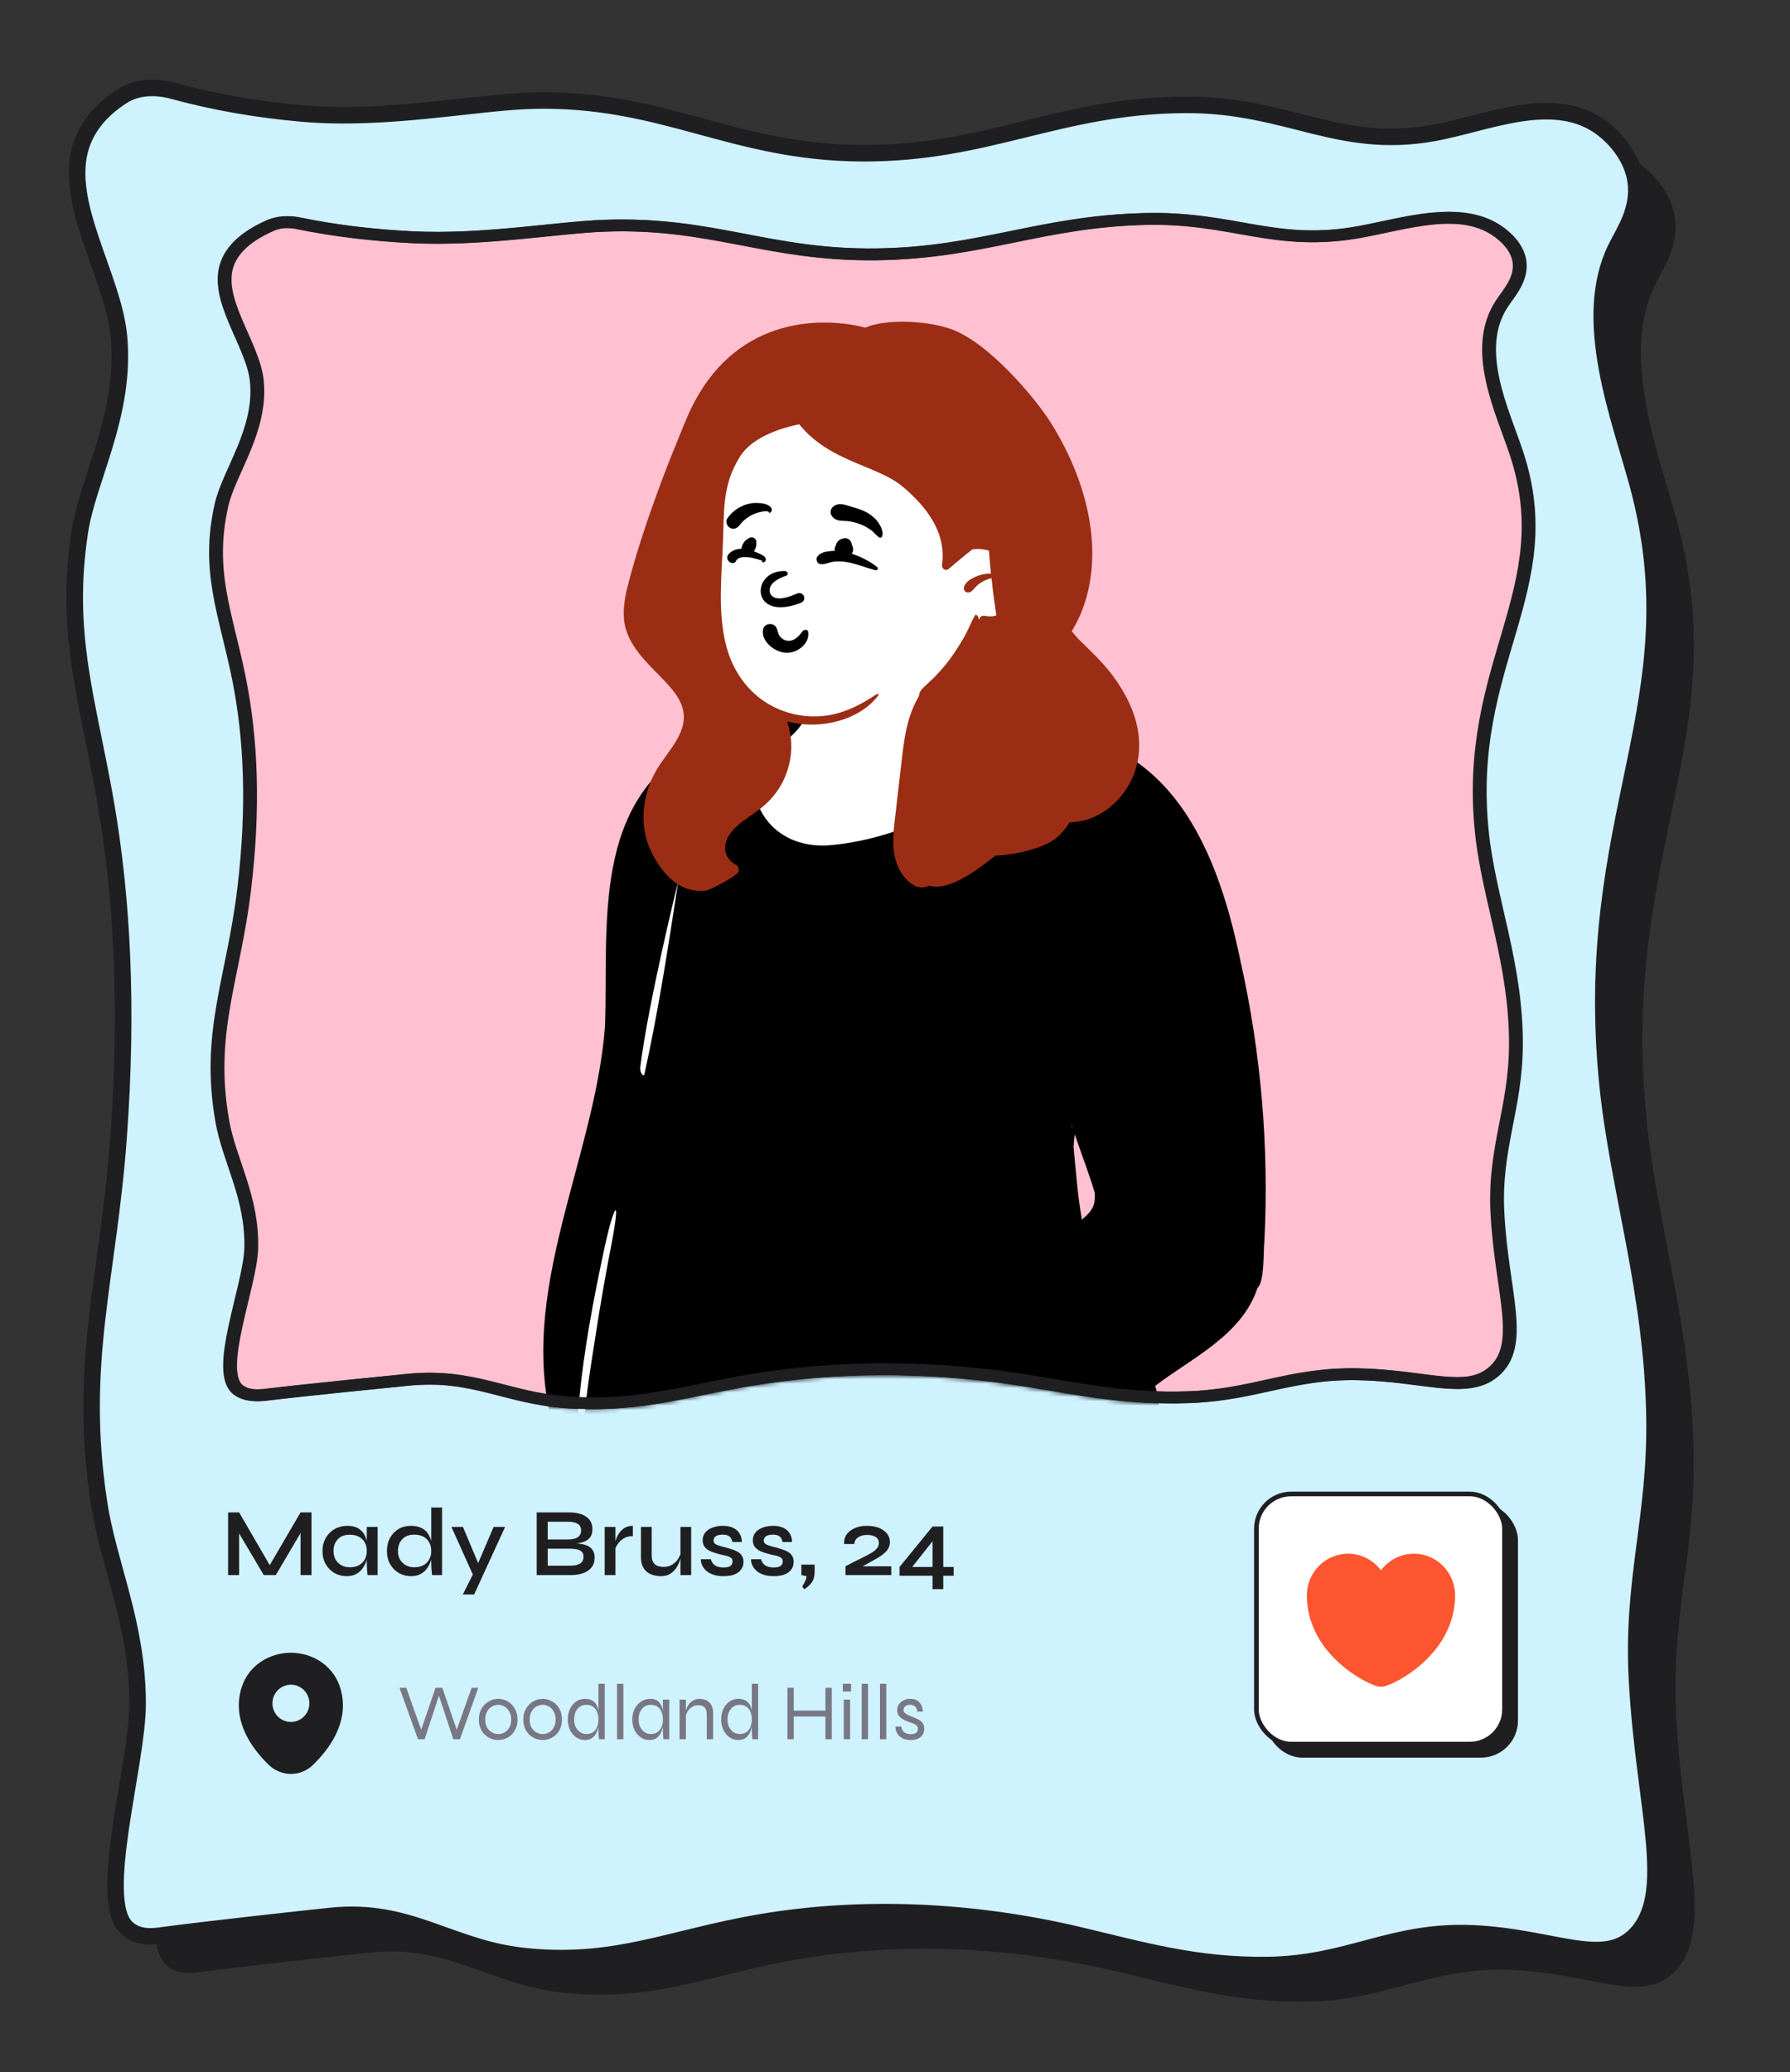 <svg width="407" height="471" viewBox="0 0 407 471" fill="none" xmlns="http://www.w3.org/2000/svg">
<rect x="0" y="0" width="407" height="471" fill="#333333" stroke="none"/>
<path fill-rule="evenodd" clip-rule="evenodd" d="M36.691 30.177C40.119 27.96 44.43 27.91 48.39 28.995C57.985 31.624 67.62 33.234 77.573 34.118C96.744 35.819 117.215 31.518 130.039 31.196C159.695 30.448 175.223 43.014 204.906 43.153C233.606 43.287 249.615 32.333 278.307 32.154C302.449 32.003 313.852 43.214 337.189 38.09C349.349 35.42 363.91 29.363 374.256 38.329C376.995 40.702 380.113 44.608 380.818 49.483C381.75 55.923 378.218 60.891 376.333 64.719C368.327 80.982 377.229 103.333 381.329 118.568C394.654 168.064 368.201 193.593 374.432 254.875C376.833 278.479 384.616 301.816 385.099 330.305C385.492 353.54 379.846 367.205 381.137 390.424C382.75 419.401 389.829 438.594 380.915 448.031C373.618 455.759 362.159 448.603 343.848 447.792C325.399 446.974 315.938 454.626 297.505 454.98C281.01 455.297 268.12 451.47 254.169 448.178C229.816 442.432 204.785 441.391 181.832 445.296C161.144 448.814 148.664 455.268 127.716 452.917C111.152 451.056 101.988 441.978 84.233 443.82C80.128 444.246 56.134 446.843 45.516 448.28C43.753 448.518 40.181 448.987 37.597 446.417C30.913 439.772 40.2 409.338 40.202 395.589C40.202 377.453 33.6 364.09 31.44 350.001C26.546 318.06 33.512 299.156 35.879 266.818C37.999 237.863 36.792 212.946 32.985 190.954C28.971 167.762 23.461 152.62 27.084 129.081C28.939 117.039 37.597 102.481 35.959 84.815C34.691 71.162 23.186 54.441 27.344 41.523C28.873 36.772 32.159 33.107 36.691 30.177Z" fill="#1F1F21"/>
<path fill-rule="evenodd" clip-rule="evenodd" d="M27.779 21.855C31.207 19.638 35.518 19.587 39.478 20.673C49.073 23.302 58.708 24.912 68.661 25.796C87.832 27.497 108.303 23.196 121.127 22.874C150.783 22.125 166.311 34.691 195.994 34.831C224.694 34.965 240.703 24.01 269.395 23.832C293.537 23.68 304.94 34.892 328.277 29.768C340.437 27.098 354.997 21.041 365.344 30.007C368.083 32.379 371.201 36.286 371.906 41.16C372.838 47.601 369.306 52.569 367.421 56.396C359.415 72.66 368.317 95.011 372.417 110.245C385.742 159.742 359.288 185.271 365.52 246.552C367.92 270.157 375.703 293.494 376.187 321.983C376.58 345.218 370.934 358.883 372.225 382.102C373.837 411.079 380.917 430.271 372.003 439.709C364.706 447.437 353.247 440.281 334.936 439.469C316.487 438.651 307.026 446.304 288.593 446.658C272.098 446.975 259.207 443.148 245.257 439.856C220.904 434.11 195.872 433.069 172.92 436.973C152.231 440.491 139.752 446.946 118.804 444.595C102.24 442.734 93.076 433.656 75.321 435.497C71.216 435.924 47.222 438.52 36.604 439.957C34.841 440.196 31.269 440.665 28.685 438.095C22 431.45 31.288 401.015 31.289 387.266C31.29 369.131 24.688 355.768 22.528 341.679C17.634 309.738 24.6 290.834 26.967 258.495C29.087 229.541 27.88 204.624 24.073 182.632C20.059 159.44 14.549 144.298 18.172 120.759C20.026 108.717 28.685 94.159 27.047 76.493C25.779 62.84 14.274 46.119 18.432 33.2C19.961 28.45 23.247 24.785 27.779 21.855Z" fill="#CFF2FF" stroke="#1F1F21" stroke-width="3.761"/>
<path fill-rule="evenodd" clip-rule="evenodd" d="M61.182 51.283C63.191 50.39 65.447 50.309 67.6 50.751C76.112 52.496 84.662 53.48 93.53 53.927C109.431 54.728 126.505 51.705 137.164 51.315C161.815 50.411 174.521 58.154 199.18 57.813C223.023 57.482 236.492 50.304 260.333 49.775C280.393 49.33 289.693 56.274 309.161 52.687C319.305 50.818 331.496 46.767 339.953 52.302C342.192 53.767 344.723 56.198 345.233 59.279C345.908 63.349 342.897 66.55 341.271 69.005C334.369 79.433 341.419 93.477 344.591 103.077C354.897 134.269 332.525 150.84 336.756 189.607C338.386 204.54 344.491 219.225 344.453 237.282C344.421 252.009 339.519 260.756 340.233 275.46C341.125 293.811 346.711 305.878 339.159 311.991C332.977 316.997 323.567 312.625 308.367 312.376C293.052 312.124 285.074 317.114 269.754 317.605C256.044 318.045 245.394 315.805 233.854 313.92C213.71 310.628 192.93 310.331 173.8 313.139C156.557 315.669 146.089 319.943 128.722 318.755C114.989 317.815 107.516 312.192 92.736 313.616C89.319 313.946 69.344 315.94 60.5 317.005C59.032 317.182 56.057 317.53 53.95 315.938C48.499 311.822 56.685 292.389 56.899 283.671C57.179 272.172 51.9 263.794 50.324 254.892C46.751 234.709 52.83 222.622 55.296 202.082C57.504 183.692 56.886 167.91 54.063 154.02C51.087 139.373 46.742 129.851 50.116 114.873C51.843 107.211 59.261 97.854 58.173 86.676C57.33 78.037 48.03 67.601 51.684 59.35C53.204 55.916 56.574 53.331 61.182 51.283Z" fill="#FFC1D2" stroke="#1F1F21" stroke-width="2.687"/>
<mask id="mask0_266_599" style="mask-type:alpha" maskUnits="userSpaceOnUse" x="47" y="48" width="302" height="273">
<path fill-rule="evenodd" clip-rule="evenodd" d="M61.182 51.283C63.191 50.39 65.447 50.309 67.6 50.751C76.112 52.496 84.662 53.48 93.53 53.927C109.431 54.728 126.505 51.705 137.164 51.315C161.815 50.411 174.521 58.154 199.18 57.813C223.023 57.482 236.492 50.304 260.333 49.775C280.393 49.33 289.693 56.274 309.161 52.687C319.305 50.818 331.496 46.767 339.953 52.302C342.192 53.767 344.723 56.198 345.233 59.279C345.908 63.349 342.897 66.55 341.271 69.005C334.369 79.433 341.419 93.477 344.591 103.077C354.897 134.269 332.525 150.84 336.756 189.607C338.386 204.54 344.491 219.225 344.453 237.282C344.421 252.009 339.519 260.756 340.233 275.46C341.125 293.811 346.711 305.878 339.159 311.991C332.977 316.997 323.567 312.625 308.367 312.376C293.052 312.124 285.074 317.114 269.754 317.605C256.044 318.045 245.394 315.805 233.854 313.92C213.71 310.628 192.93 310.331 173.8 313.139C156.557 315.669 146.089 319.943 128.722 318.755C114.989 317.815 107.516 312.192 92.736 313.616C89.319 313.946 69.344 315.94 60.5 317.005C59.032 317.182 56.057 317.53 53.95 315.938C48.499 311.822 56.685 292.389 56.899 283.671C57.179 272.172 51.9 263.794 50.324 254.892C46.751 234.709 52.83 222.622 55.296 202.082C57.504 183.692 56.886 167.91 54.063 154.02C51.087 139.373 46.742 129.851 50.116 114.873C51.843 107.211 59.261 97.854 58.173 86.676C57.33 78.037 48.03 67.601 51.684 59.35C53.204 55.916 56.574 53.331 61.182 51.283Z" fill="#FFC1D2" stroke="#1F1F21" stroke-width="2.687"/>
</mask>
<g mask="url(#mask0_266_599)">
<path fill-rule="evenodd" clip-rule="evenodd" d="M242.182 257.112L242.459 260.376L242.666 259.993C242.695 266.577 243.683 273.234 244.772 279.803C247.619 277.49 249.959 275.451 249.283 271.503C247.571 265.877 245.375 260.388 243.6 254.793L243.303 256.26L242.131 256.493L242.182 257.112ZM38.859 603.971C39.384 601.684 39.956 599.261 40.492 596.967C40.545 596.774 41.035 596.73 41.194 596.678C44.028 589.822 46.508 588.26 51.996 587.327C60.847 585.745 69.582 582.316 77.943 577.234C77.748 576.478 77.214 575.172 76.729 573.777C76.792 573.799 76.856 573.817 76.922 573.83C77.034 573.851 77.139 573.857 77.24 573.85C77.807 575.165 78.424 576.32 78.751 576.746C79.795 576.081 80.957 575.349 81.981 574.642L81.976 574.63C82.887 574.006 84.013 573.236 84.905 572.755C85.072 571.843 86.424 571.561 87.131 570.958C88.503 569.99 89.264 569.491 90.522 570.727C93.236 567.245 95.422 563.563 97.571 558.803C98.916 556.021 99.576 552.94 101.384 550.456C101.35 550.436 100.2 550.083 100.172 550.051C120.719 505.083 124.011 455.046 128.394 406.979C129.361 396.23 130.372 385.382 132.257 374.948C132.516 373.368 132.748 371.812 133.71 370.552C122.163 361.153 122.051 342.935 127.644 329.422C114.784 295.152 139.991 258.755 138.131 223.78C137.088 200.056 141.411 172.567 168.538 166.875C171.902 164.962 175.935 164.677 179.145 164.625C182.035 163.183 182.491 159.999 183.52 157.381L184.525 157.387C184.82 156.203 185.112 154.904 185.366 153.71C185.747 152.953 185.521 151.967 186.723 152.176C189.447 148.28 211.247 146.322 211.495 152.595C212.281 153.053 212.437 153.948 212.62 155.035C213.829 162.739 222.158 168.883 229.662 167.644L229.783 167.536C261.731 166.366 274.308 188.819 280.551 219.418C285.429 243.193 288.529 268.959 284.709 292.774C280.977 303.566 269.674 308.759 260.929 315.408C261.937 317.917 262.031 320.686 262.062 323.401C262.177 326.536 262.408 329.696 262.688 332.789C263.264 336.709 264.195 343.455 258.794 343.913C256.701 390.76 252.331 437.483 259.009 484.466C264.553 510.449 262.43 541.889 255.576 567.311C255.18 568.567 254.165 569.697 252.867 569.296C252.208 569.716 251.694 569.98 251.149 569.583C250.828 570.17 250.476 570.735 250.096 571.282C249.952 578.266 249.151 585.119 249.515 592.149C250.06 592.087 251.257 591.494 251.722 591.882L251.788 592.417L252.231 592.567C253.158 595.15 253.739 597.862 254.17 600.049C256.045 603.799 258.441 610.434 257.105 614.611C257.17 614.686 257.53 615.099 257.586 615.162C257.905 615.342 257.964 615.584 258.042 615.861C258.952 616.198 259.046 617.226 259.14 618.276C259.595 620.822 258.918 623.136 258.685 625.627L258.672 625.61C258.672 625.61 257.908 626.485 257.906 626.487C248.302 627.064 238.845 627.212 229.283 627.552C228.562 626.186 228.344 624.341 227.802 622.841C216.467 631.034 196.827 627.9 182.588 625.888C176.806 625.064 171.343 624.286 166.5 624.027C166.185 623.984 166.162 623.85 166.154 623.726C166.106 621.851 165.749 619.928 165.928 618.108C164.928 617.148 165.383 615.4 166.071 613.864C168.598 608.456 175.467 607.864 181.033 606.942C191.503 604.934 199.922 601.158 206.733 595.386C206.275 594.977 205.859 594.575 205.48 594.181C205.628 594.084 205.776 593.987 205.924 593.888C206.282 593.733 206.625 593.574 206.939 593.373C207.099 593.462 207.3 593.48 207.498 593.37C208.183 592.991 208.74 592.432 209.391 592.005C209.52 592.188 209.649 592.375 209.78 592.57C210.403 591.921 211.109 591.185 211.726 590.505C211.748 590.317 211.698 589.847 211.93 589.796C213.684 589.971 215.715 590.555 217.549 591.204C219.622 584.473 220.823 577.189 220.685 570.31C218.646 570.31 216.86 570.291 215.34 569.334C214.924 569.444 214.345 569.682 214.238 569.037C213.621 566.402 213.46 563.613 213.305 560.916C210.149 509.896 205.341 468.899 189.393 425.679C187.862 431.68 185.29 437.922 182.95 443.895C172.305 468.862 164.636 495.786 158.062 521.991C155.475 531.8 152.663 542.578 149.886 552.285C148.809 556.951 146.62 558.659 142.032 558.622C138.497 558.786 134.95 558.735 131.401 558.489C126.562 562.847 124.577 568.73 123.164 574.027C124.341 574.893 126.211 574.566 127.588 574.852C128.775 576.743 128.364 579.387 128.337 581.719C128.15 584.749 128.309 588 127.416 590.861C127.256 593.99 127.237 597.419 126.998 601.057C129.622 602.56 129.141 605.88 128.27 609.057C127.881 609.865 113.781 609.705 110.284 609.672C106.174 609.435 100.313 610.472 98.965 606.021C89.181 611.391 74.295 609.576 62.895 607.996C54.622 607 47.127 606.073 39.003 604.384C38.919 604.348 38.801 604.089 38.859 603.971V603.971Z" fill="white"/>
<path fill-rule="evenodd" clip-rule="evenodd" d="M211.987 150.913C211.355 150.787 210.811 150.972 210.427 151.315C210.345 152.16 210.354 153.002 210.425 153.845C210.495 153.905 210.574 153.963 210.66 154.017L210.594 153.976C210.535 153.938 210.494 153.91 210.468 153.89C211.302 159.383 215.163 164.057 220.167 166.541C220.477 167.046 221.177 167.011 221.68 167.239L222.387 167.459C224.334 168.062 226.304 168.632 228.363 168.67C223.128 183.199 202.654 191.092 188.171 192.165C175.663 192.816 168.722 182.568 172.022 171.073C179.268 170.147 186.391 162.531 183.765 155.172L183.682 154.949C183.665 154.874 183.563 154.901 183.555 154.966C183.475 155.717 183.023 156.542 182.821 157.275L182.728 157.535C182.031 159.519 181.413 161.885 179.444 162.941L179.108 162.949C175.566 163.04 171.869 163.502 168.751 165.234C165.274 165.909 161.951 167.27 158.857 168.956C134.423 182.062 138.334 209.937 137.573 233.151C135.202 264.961 115.585 296.749 127.155 328.685C121.872 341.984 121.464 359.858 132.994 370.005C132.867 370.201 132.761 370.417 132.671 370.637C132.122 371.991 131.952 373.541 131.693 374.978L131.663 375.143C131.039 378.483 130.591 381.858 130.152 385.227C129.287 391.871 128.659 398.545 128.061 405.219L127.975 406.172C126.477 422.945 125.168 439.756 123.202 456.487L122.835 458.967C120.174 476.878 117.276 494.832 112.912 512.384C112.783 512.854 112.655 513.325 112.523 513.794C110.95 519.425 109.099 524.961 107.359 530.539C106.808 532.305 106.198 534.045 105.554 535.77L104.754 537.731C104.621 538.058 104.487 538.384 104.353 538.711C102.934 542.158 101.423 545.567 99.832 548.94C99.545 549.549 99.963 550.109 100.455 550.265C99.003 552.542 98.455 555.253 97.241 557.669C95.506 561.522 93.45 565.271 90.884 568.65C89.464 567.595 87.879 568.957 86.699 569.735C85.941 570.201 84.958 570.551 84.661 571.372C84.089 571.697 83.533 572.055 83.007 572.412L82.954 572.243C82.315 570.221 81.063 567.507 79.029 566.605C76.652 565.617 74.755 567.586 75.467 569.942C75.903 572.046 76.584 574.062 77.311 576.092C69.996 580.455 61.998 583.763 53.584 585.424L53.297 585.48C51.267 585.878 49.204 586.154 47.342 587.107C44.259 588.779 42.267 591.958 41.022 595.136C40.589 595.241 40.192 595.614 40.096 596.024L39.275 599.529C39.002 600.698 38.729 601.866 38.461 603.036C38.314 603.67 38.657 604.468 39.366 604.609C44.249 605.574 49.157 606.419 54.086 607.133C68.077 608.413 86.079 612.912 99.072 606.595C101.145 610.805 106.917 609.601 110.834 609.919C113.213 609.745 129.914 610.642 129.755 608.648L129.847 608.305C130.585 605.52 131.251 601.777 128.561 599.86C128.729 596.716 128.855 593.57 128.907 590.425C129.844 587.44 129.682 584.138 129.872 581.021C129.848 578.699 130.396 576.017 129.111 573.94C128.998 572.563 125.9 573.298 124.875 572.793L124.965 572.466C126.38 567.4 128.347 562.469 132.319 558.76C135.753 558.985 139.197 559.024 142.634 558.866C147.869 558.886 150.256 556.645 151.396 551.78C152.212 548.927 153.009 546.068 153.794 543.204C159.918 520.679 165.479 497.954 172.246 475.603C174.833 468.112 177.695 460.713 180.581 453.332C182.537 448.33 184.496 443.328 186.453 438.326C187.459 435.757 188.449 433.173 189.323 430.557C189.592 429.753 189.836 428.944 190.066 428.132C205.247 469.803 210.062 514.075 212.748 558.037C212.993 561.547 213.036 565.097 213.841 568.532C214.087 569.59 214.992 569.882 215.79 569.65C217.261 570.42 218.348 570.51 220.241 570.539L220.227 571.142C220.12 575.462 219.852 579.77 218.86 583.989C218.466 585.75 217.761 587.463 217.38 589.217C215.837 588.699 214.261 588.308 212.641 588.117C211.823 588.02 211.355 588.697 211.321 589.391C211.02 589.719 210.717 590.044 210.407 590.367L210.251 590.168C208.796 588.311 206.93 585.766 204.4 585.557C203.249 585.487 202.198 586.129 201.947 587.285C201.707 589.942 203.935 592.852 205.815 594.614C198.849 600.306 190.216 603.594 181.404 605.271L181.06 605.327C175.407 606.241 168.434 606.961 165.738 612.737L165.682 612.861C165.049 614.269 164.452 616.402 165.482 617.692C165.36 619.454 165.69 621.267 165.732 623.045C165.778 623.769 166.271 624.188 166.97 624.268C184.957 625.222 212.376 633.537 227.782 623.643C228.099 624.739 228.426 625.833 228.729 626.933C228.862 627.418 229.357 627.815 229.876 627.796C239.413 627.457 248.981 627.304 258.506 626.73C258.783 626.735 259.015 626.613 259.207 626.392C259.431 626.663 260.002 626.589 260.078 626.204C260.213 625.528 260.214 624.843 260.275 624.159C260.346 623.366 260.561 622.635 260.686 621.86C260.918 620.429 260.814 618.894 260.67 617.459L260.633 617.095C260.533 616.147 260.354 615.069 259.486 614.531L259.428 614.497C259.425 614.495 259.422 614.493 259.419 614.492C259.323 614.189 259.095 613.928 258.807 613.721L258.789 613.702C259.243 612.632 259.068 611.279 258.936 610.164C258.57 606.286 257.471 602.448 255.66 599.005C255.143 596.387 254.517 593.676 253.587 591.185C253.612 591.071 253.467 590.974 253.356 591.024C253.317 591.004 253.279 590.989 253.242 590.977C253.237 590.938 253.229 590.9 253.217 590.864C253.056 590.395 252.559 590.139 252.094 590.066C251.7 590.005 251.359 590.108 251.005 590.196C250.75 583.428 251.56 576.671 251.643 569.905C252.294 570.217 253.025 569.94 253.626 569.582C255.368 569.847 256.603 568.38 257.081 566.837L257.361 565.586C259.872 554.326 262.135 542.967 263.352 531.489C265.034 515.467 263.002 499.431 260.534 483.597C253.835 441.904 258.688 399.76 259.165 357.839C259.565 353.261 259.73 348.634 260.238 344.06C262.127 343.838 263.556 342.091 264.194 340.417C265.194 337.765 264.472 334.705 264.219 331.979C263.94 328.957 263.734 325.93 263.601 322.9L263.585 322.015C263.54 319.653 263.436 317.274 262.642 315.026C271.109 308.588 282.337 303.531 285.92 292.77C287.55 291.319 287.222 284.599 287.488 282.133C288.575 260.805 286.732 239.336 282.063 218.487C276.219 190.076 264.248 164.617 230.692 165.834C230.718 165.814 230.745 165.793 230.771 165.772C230.416 165.656 230.05 165.77 229.79 166.002C224.076 166.726 218.615 163.393 215.761 158.601C215.06 157.406 214.539 156.159 214.261 154.804L214.24 154.696C213.949 153.205 213.867 151.286 211.987 150.913ZM255.336 614.892C256.147 615.335 257.034 615.388 257.781 615.978C258.305 618.813 258.262 621.753 257.632 624.566C248.687 624.661 239.729 625.108 230.788 625.411C230.428 624.044 230.087 622.669 229.711 621.306L229.702 621.278L229.683 621.225C228.754 621.256 227.826 621.282 226.898 621.305C213.166 631.026 184.715 622.765 168.138 621.954L167.967 619.23C168.135 619.346 168.301 619.41 168.461 619.432C168.307 619.034 168.581 618.517 169.127 618.668C170.009 618.911 170.896 619.136 171.786 619.347C171.853 619.32 171.93 619.308 172.015 619.315C179.797 619.971 187.611 619.91 195.414 619.933C203.19 619.956 210.958 620.28 218.735 620.258C221.907 620.25 225.079 620.203 228.25 620.11C237.382 618.434 246.45 616.457 255.336 614.892ZM42.171 598.284C42.556 598.559 43.058 598.582 43.593 598.654L43.669 598.665C44.158 598.735 44.648 598.801 45.14 598.838C46.355 599.614 48.776 599.509 49.948 599.73C75.673 602.269 101.577 599.256 127.328 601.296C128.557 603.028 128.257 605.172 127.604 607.107C120.413 607.374 113.215 607.518 106.021 607.211L105.446 607.19C104.558 607.156 103.646 607.093 102.825 606.761C102.091 606.465 101.189 605.731 101.304 604.852L101.311 604.802C101.488 603.793 100.415 602.612 99.372 603.33C89.532 609.777 76.163 606.535 65.077 605.901C57.089 605.066 49.143 603.876 41.259 602.37C41.564 601.009 41.868 599.646 42.171 598.284ZM221.873 569.722C222.698 569.815 223.524 569.899 224.351 569.973C227.669 570.268 230.998 570.417 234.327 570.511L235.882 570.553C238.984 570.636 242.106 570.709 245.203 570.542C246.769 570.458 248.375 570.276 249.889 569.855C248.557 576.757 247.872 583.785 247.893 590.808C247.477 591.164 247.561 591.751 247.672 592.2L247.567 592.506C247.325 593.22 247.093 593.946 247 594.677C237.388 600.323 229.407 594.54 220.643 590.491C222.088 586.78 222.527 582.712 222.769 578.772C222.904 575.707 222.672 572.716 221.873 569.722ZM204.402 587.949C204.802 587.994 205.174 588.242 205.498 588.461C206.835 589.406 207.99 590.526 209.045 591.736C208.64 592.13 208.227 592.519 207.806 592.9C206.227 591.643 204.987 589.892 204.402 587.949ZM102.235 552.066L103.537 552.499C111.571 555.162 119.772 557.661 128.307 558.407C127.849 558.856 127.463 559.387 127.124 559.952C126.829 560.2 126.532 560.516 126.615 560.891C126.341 561.439 126.099 561.994 125.868 562.518C124.518 565.689 122.959 568.809 121.821 572.074C121.491 573.436 120.193 575.342 120.798 576.661C111.725 580.564 100.438 578.826 93.507 571.687L93.751 571.331C97.734 565.503 101.235 559.101 102.235 552.066ZM77.626 568.54C78.177 568.072 79.142 569.364 79.386 569.685C80.291 570.874 80.913 572.175 81.375 573.536C80.794 573.93 80.209 574.299 79.617 574.676L79.585 574.623C79.035 573.685 77.056 569.135 77.626 568.54ZM250.172 568.439L250.162 568.487C249.675 568.562 249.187 568.629 248.697 568.684C247.507 568.818 246.3 568.877 245.099 568.902C246.79 568.661 248.482 568.465 250.172 568.439ZM237.278 341.562L237.678 341.522L238.192 341.459C244.795 340.649 251.449 339.566 258.098 340.619C257.177 344.826 257.116 349.235 256.818 353.545C255.399 395.059 250.289 436.81 256.015 478.227L256.191 479.482C258.278 494.211 260.762 508.992 259.762 523.918C258.982 537.523 256.179 550.897 253.394 564.21C252.725 564.376 252.055 564.542 251.384 564.705C251.364 564.52 251.248 564.626 251.226 564.743C242.977 566.918 234.369 567.105 225.894 566.559C224.296 566.468 222.705 566.34 221.108 566.232C219.877 565.703 218.562 565.366 217.227 565.134C214.412 522.887 210.725 480.158 197.494 439.654C189.071 413.922 178.55 388.865 172.325 362.475C172.109 361.734 170.974 362.045 171.158 362.794L171.353 363.806C172.933 372.071 174.358 380.362 176.819 388.441C174.951 386.43 172.82 384.656 171.056 382.552C170.506 381.889 170.001 381.191 169.566 380.447C169.154 379.525 168.493 378.802 167.468 378.587C166.999 378.399 166.562 378.794 166.407 379.182C165.977 380.255 166.158 381.02 166.786 381.965L166.943 382.197C169.71 386.238 174.14 388.598 177.796 391.77C180.856 401.861 184.378 411.808 187.832 421.771C187.875 423.753 187.51 425.709 186.923 427.599C186.255 429.542 185.656 431.601 184.629 433.423C170.351 462.902 163.156 495.023 154.481 526.391C152.197 534.756 149.885 543.118 147.394 551.427L147.359 551.578C146.792 553.92 145.906 554.862 143.308 554.858C130.286 555.45 116.916 553.35 105.053 548.177C111.587 530.954 116.124 513.129 119.652 495.066C121.432 486.527 122.874 477.921 124.089 469.281C125.78 458.25 127.273 447.194 128.785 436.193C131.879 414.633 131.743 392.694 135.685 371.265C137.032 371.309 138.186 369.729 137.367 368.549C137.652 367.376 137.397 366.093 136.973 365.009L137.024 364.773C141.643 368.825 147.671 369.338 144.578 361.549L144.364 361.02C142.041 355.304 139.086 349.198 140.397 342.929C153.795 349.993 170.173 348.853 184.572 345.757C183.451 349.786 186.472 352.255 189.881 349.551C190.496 349.059 191.099 348.551 191.69 348.025C190.823 351.42 191.288 354.977 192.089 358.341L192.165 358.729C192.555 360.748 192.997 363.427 194.552 364.824C195.685 365.84 197.392 365.407 197.901 363.956C198.185 359.153 199.541 354.429 202.023 350.252C201.608 353.305 201.71 356.441 202.471 359.368C202.765 360.487 203.172 361.63 203.268 362.788L203.254 362.978C203.107 365.018 203.382 366.892 205.958 366.933C212.066 365.869 208.213 351.591 212.102 347.076C213.284 352.525 211.907 359.689 217.278 363.306C218.761 364.222 220.572 363.691 220.874 361.912L220.767 360.514C220.126 351.985 220.246 349.429 225.783 341.433C229.537 342.321 233.469 341.941 237.278 341.562ZM128.467 560.768C128.463 560.801 128.461 560.832 128.459 560.864C128.395 560.929 128.331 560.994 128.268 561.06L128.173 561.16L128.283 560.893C128.343 560.855 128.406 560.811 128.467 560.768ZM133.508 370.445L133.759 370.655C133.802 370.69 133.844 370.725 133.887 370.759C133.663 371.743 133.455 372.729 133.252 373.716L133.291 373.066C133.328 372.426 133.225 371.266 133.508 370.445ZM137.585 283.014C139.474 274.329 141.357 270.664 138.965 283.173L138.705 284.524C137.669 289.941 136.577 296.082 135.551 302.692L135.337 304.076C134.267 310.93 132.584 320.964 132.46 329.002C132.319 338.122 137.006 340.829 138.859 342.01C139.205 343.013 138.765 343.85 138.473 344.813C138.079 346.36 137.978 347.847 138.09 349.436C138.479 354.858 141.411 359.755 142.744 364.9C141.036 364.437 139.131 362.917 137.639 361.712C134.99 359.63 133.141 356.545 132.342 353.273C131.962 351.729 132.238 349.821 131.174 348.554C130.86 348.181 130.183 348.218 129.864 348.554C128.995 349.469 129.077 350.59 129.218 351.76C129.692 355.739 131.463 359.64 134.317 362.505C134.452 363.975 134.896 365.285 135.19 366.683C135.077 366.996 134.963 367.309 134.856 367.624C132.922 365.975 131.306 363.98 130.054 361.782C124.465 352.087 126.417 340.922 127.864 330.348C128.154 331.056 128.815 331.338 129.459 331.269C129.829 332.183 130.795 331.6 130.833 330.418C131.073 323.051 132.063 312.577 133.887 301.848C134.973 295.455 136.289 288.973 137.585 283.014ZM208.159 316.467C210.931 324.965 221.855 326.622 228.236 331.806C225.031 340.158 216.06 349.103 218.7 359.877L218.714 359.958C218.794 360.371 219.054 361.535 218.774 361.754C218.596 361.893 217.5 360.836 217.308 360.627C213.469 356.115 215.702 349.733 213.544 344.588C213.26 343.904 212.375 343.5 211.776 344.128C209.077 346.953 208.424 350.763 208.011 354.484L207.996 354.613C207.664 357.507 207.846 360.49 206.978 363.305L206.946 363.404C206.761 363.948 206.416 364.715 206.031 364.853C204.968 365.234 205.367 363.552 205.33 362.887C205.219 360.965 204.393 359.166 204.103 357.273C203.484 353.213 204.101 348.954 205.465 345.105C205.898 343.883 204.195 343.45 203.537 344.302C200.807 347.844 198.618 351.78 197.176 356.005C196.594 357.708 196.285 359.432 195.897 361.168C193.48 353.918 193.549 346.295 199.025 340.351C200.321 338.814 198.162 336.598 196.766 338.122C195.319 339.825 193.902 341.548 192.329 343.143C190.777 344.687 189.282 346.589 187.363 347.691C187.675 340.751 195.213 337.615 199.233 332.863C203.332 328.077 205.573 322.108 208.159 316.467ZM244.387 257.858C245.855 262.267 247.574 266.599 248.901 271.054C249.176 274.07 248.236 275.321 245.994 277.235C245.024 271.765 244.622 266.217 244.103 260.688C244.182 259.743 244.198 258.79 244.387 257.858ZM243.661 255.691L243.808 256.138L243.759 256.223L243.712 256.309L243.661 255.691ZM154.194 200.509L153.633 204.159C151.574 217.545 149.45 230.929 146.527 244.161C146.366 244.89 145.415 243.911 145.59 242.499C147.388 227.981 154.169 200.337 154.195 200.495L154.194 200.509ZM171.496 171.154C171.365 171.309 171.242 171.471 171.122 171.636C171.148 171.489 171.173 171.34 171.201 171.191C171.3 171.179 171.398 171.168 171.496 171.154Z" fill="black"/>
<path fill-rule="evenodd" clip-rule="evenodd" d="M157.837 119.175C158.578 107.15 162.529 93.516 174.157 87.612C199.792 77.451 233.496 103.039 235.28 129.179C235.903 138.127 230.872 147.905 221.68 150.393C219.636 153.067 216.545 154.7 213.495 156.118C177.159 174.737 153.688 159.601 157.837 119.175V119.175Z" fill="white"/>
<path fill-rule="evenodd" clip-rule="evenodd" d="M149.559 111.694C150.843 108.171 152.2 104.676 153.627 101.207C155.017 97.832 156.272 94.383 157.998 91.168C168.306 71.963 187.05 71.963 196.74 74.472C201.764 72.334 211.176 72.937 216.408 74.866C224.878 77.99 235.204 90.278 238.734 95.798C246.528 107.987 251.393 124.211 246.215 138.296C245.538 140.137 244.675 141.842 243.704 143.485C244.316 144.305 245.02 145.081 245.801 145.843C248.12 148.109 250.439 150.301 252.443 152.857C254.433 155.397 256.084 158.098 257.313 161.076C259.629 166.693 259.741 173.053 256.678 178.412C254.013 183.075 249.292 186.548 243.974 186.879C243.701 186.916 243.427 186.951 243.153 186.978C242.448 188.124 241.589 189.18 240.608 190.1C237.603 192.923 230.441 194.371 226.356 194.464C226.146 194.63 225.935 194.796 225.724 194.96C223.224 196.903 220.601 198.864 217.731 200.246C215.788 201.184 213.239 201.967 211.211 201.29C210.291 201.897 208.782 201.769 207.87 201.273C206.37 200.457 205.151 198.987 204.409 197.483C202.61 193.831 203.043 189.835 203.505 185.934C204.014 181.625 204.503 177.313 205 173.004C205.39 169.634 205.797 166.209 206.834 162.963C207.371 161.281 208.073 159.664 208.982 158.145C208.958 158.017 208.962 157.89 208.999 157.77C209.297 156.815 209.911 156.314 210.639 155.664C210.733 155.581 210.827 155.496 210.919 155.409C211.283 154.999 211.673 154.618 212.09 154.296C212.25 154.135 212.409 153.973 212.568 153.81C213.885 152.447 215.13 151.015 216.236 149.48C217.309 147.991 218.277 146.437 219.199 144.853C220.137 143.243 220.758 141.466 221.693 139.867C221.773 139.73 221.977 139.703 222.091 139.817C222.38 140.113 222.566 140.442 222.531 140.788L222.676 140.809C222.731 140.287 223.218 139.862 223.88 139.976C224.87 140.146 225.684 140.21 226.542 139.885C226.391 138.897 226.252 137.907 226.115 136.915C225.865 135.09 225.632 133.259 225.432 131.429C224.948 131.543 224.469 131.707 223.999 131.916C223.33 132.212 222.697 132.61 222.157 133.099C221.625 133.582 221.257 134.234 220.607 134.57C219.859 134.955 218.957 134.319 219.176 133.484C219.62 131.796 222.136 130.829 223.692 130.51C224.226 130.4 224.772 130.354 225.318 130.365C225.195 129.19 225.085 128.014 224.995 126.837C224.952 126.28 224.913 125.723 224.876 125.165C223.666 124.803 222.37 124.695 221.112 124.865C220.697 125.192 220.282 125.515 219.881 125.841C218.606 126.882 217.338 127.927 216.085 128.993C215.972 129.087 215.86 129.182 215.746 129.279C215.003 129.911 214.075 129.285 214.2 128.389C215.222 121.055 210.673 115.22 205.347 110.7C199.451 105.695 188.732 105.112 181.72 96.442C178.491 97.091 171.281 99.019 168.306 103.701C164.14 110.263 164.684 116.142 164.367 123.585C164.05 131.034 163.244 138.804 164.957 146.149C166.536 152.921 170.813 158.707 177.449 161.368C177.613 161.433 177.78 161.497 177.946 161.559C181.378 162.837 185.122 163.198 188.732 162.526C192.727 161.779 196.062 159.974 199.386 157.752C199.578 157.627 199.858 157.886 199.713 158.075C195.332 163.809 186.727 165.725 179.902 164.211C179.583 164.14 179.266 164.063 178.95 163.978C180.477 168.314 180.17 173.074 178.181 177.296C176.985 179.836 175.161 182.034 172.939 183.769C170.49 185.679 167.452 187.221 165.753 189.903C164.197 192.36 164.659 195.121 167.323 196.54C167.995 196.9 168.253 198.061 167.587 198.572C167.333 198.765 167.078 198.962 166.818 199.156C165.327 200.267 161.23 202.355 160.566 202.433C154.674 203.123 150.712 198.85 148.173 193.81C145.192 187.894 145.967 180.685 149.252 175.051C151.887 170.531 157.076 166.077 155.013 160.356C154.277 158.313 152.771 156.571 151.309 154.997C149.642 153.205 147.848 151.527 146.249 149.671C144.66 147.829 143.25 145.824 142.464 143.512C141.315 140.132 141.886 136.478 142.749 133.105C144.599 125.863 147.001 118.717 149.559 111.694Z" fill="#9B2D15"/>
<path fill-rule="evenodd" clip-rule="evenodd" d="M176.507 142.62C175.836 141.45 173.832 141.64 173.525 143.005C172.904 145.773 176.245 148.328 178.783 148.392C181.304 148.455 184.134 146.335 183.769 143.658C183.679 142.995 182.783 143.076 182.477 143.491L182.359 143.65C181.53 144.751 180.435 145.89 178.896 145.621C178.258 145.51 177.679 145.117 177.293 144.61C176.828 143.999 176.879 143.268 176.507 142.62ZM192.542 122.377C192.2 122.284 191.855 122.32 191.553 122.447C190.876 122.569 190.312 123.126 190.113 123.762C190.098 123.817 190.08 123.871 190.061 123.925L190.031 124.005L190.112 123.801C190.074 124.002 189.909 124.213 189.849 124.414C189.776 124.662 189.758 124.943 189.783 125.216C189.568 125.218 189.353 125.225 189.139 125.243L188.931 125.262C187.772 125.368 186.499 125.563 185.812 126.553C185.426 127.109 185.788 128.11 186.497 128.217C187.589 128.382 188.529 127.785 189.617 127.666C190.646 127.553 191.722 127.617 192.737 127.801C194.833 128.179 196.759 129.018 198.801 129.545L199.079 129.615V129.615L199.079 129.613C199.429 129.697 199.826 129.216 199.48 128.935C197.844 127.607 195.749 126.532 193.685 125.876C193.986 125.404 194.079 124.782 193.873 124.275C193.841 124.17 193.802 124.068 193.76 123.966L193.673 123.756V123.756C193.665 123.657 193.646 123.56 193.618 123.464L193.613 123.435V123.435L193.611 123.437V123.437C193.457 122.943 193.056 122.517 192.542 122.377ZM171.666 122.452C171.219 122.01 170.59 122.075 170.123 122.423L170.061 122.471V122.471C169.621 122.664 169.257 123.086 169.017 123.478C168.769 123.884 168.604 124.297 168.597 124.745C167.514 124.748 166.477 125.069 165.681 125.933C165.424 126.212 165.249 126.642 165.39 127.02L165.475 127.244V127.244C165.742 127.958 166.942 128.369 167.35 127.53L167.369 127.489C167.803 126.492 169.467 126.597 170.352 126.698C170.968 126.77 171.577 126.921 172.173 127.091C172.383 127.15 172.59 127.215 172.798 127.281L173.006 127.348C173.117 127.383 173.694 127.693 173.335 127.62C173.238 127.6 173.166 127.739 173.264 127.785C173.692 127.987 174.148 127.585 174.12 127.131C174.07 126.343 172.803 125.911 172.194 125.639L172.157 125.623C171.924 125.516 171.679 125.414 171.426 125.319C171.568 125.11 171.686 124.878 171.783 124.629C171.876 124.394 171.937 124.166 171.971 123.916C172.004 123.793 172.004 123.671 171.971 123.549L171.966 123.514V123.514C171.983 123.433 171.991 123.35 171.99 123.265L171.994 123.233H171.99C171.978 122.938 171.86 122.643 171.666 122.452ZM178.817 130.842C177.098 131.367 174.261 132.796 175.157 135.002C176.408 137.028 179.726 135.539 181.334 134.885C182.778 134.412 183.53 136.411 182.133 137.014C170.593 141.523 170.635 129.622 178.398 129.797C179.253 129.816 179.28 130.668 178.817 130.842ZM194.086 115.326L193.792 115.242C192.269 114.806 190.713 114.053 189.36 115.228C188.829 115.689 188.719 116.647 189.099 117.223C189.965 118.534 191.25 118.333 192.648 118.445C193.713 118.53 194.762 118.839 195.756 119.225C196.568 119.541 197.322 119.985 198.033 120.481C198.732 120.969 199.209 121.73 199.926 122.169C200.189 122.33 200.492 122.164 200.587 121.904C200.921 120.979 200.356 119.826 199.878 119.038C199.295 118.076 198.408 117.29 197.455 116.695C196.412 116.043 195.257 115.667 194.086 115.326V115.326ZM171.881 114.33C169.305 114.329 166.827 115.744 165.386 117.819C164.897 118.523 165.255 119.567 165.958 119.973C166.746 120.428 167.589 120.1 168.109 119.448L168.14 119.408C168.966 118.322 170.031 117.466 171.294 116.909C171.91 116.636 172.591 116.416 173.257 116.304L173.472 116.268C173.774 116.218 174.124 116.17 174.397 116.217C174.543 116.236 174.678 116.283 174.801 116.356C174.742 116.484 174.896 116.639 175.038 116.562C175.678 116.215 175.599 115.595 175.07 115.114C174.322 114.433 172.847 114.33 171.881 114.33Z" fill="black"/>
</g>
<path fill-rule="evenodd" clip-rule="evenodd" d="M61.643 51.283C63.652 50.39 65.908 50.309 68.061 50.751C76.573 52.496 85.123 53.48 93.991 53.927C109.892 54.728 126.965 51.705 137.625 51.315C162.276 50.411 174.982 58.154 199.641 57.813C223.484 57.482 236.953 50.304 260.794 49.775C280.854 49.33 290.154 56.274 309.622 52.687C319.766 50.818 331.957 46.767 340.414 52.302C342.653 53.767 345.184 56.198 345.694 59.279C346.369 63.349 343.358 66.55 341.732 69.005C334.83 79.433 341.88 93.477 345.052 103.077C355.358 134.269 332.986 150.84 337.217 189.607C338.846 204.54 344.952 219.225 344.914 237.282C344.882 252.009 339.98 260.756 340.694 275.46C341.586 293.811 347.172 305.878 339.62 311.991C333.438 316.997 324.028 312.625 308.828 312.376C293.513 312.124 285.534 317.114 270.215 317.605C256.505 318.045 245.855 315.805 234.315 313.92C214.171 310.628 193.391 310.331 174.261 313.139C157.018 315.669 146.55 319.943 129.183 318.755C115.45 317.815 107.976 312.192 93.197 313.616C89.78 313.946 69.805 315.94 60.961 317.005C59.493 317.182 56.518 317.53 54.411 315.938C48.96 311.822 57.146 292.389 57.36 283.671C57.64 272.172 52.361 263.794 50.785 254.892C47.212 234.709 53.291 222.622 55.757 202.082C57.965 183.692 57.347 167.91 54.524 154.02C51.548 139.373 47.203 129.851 50.577 114.873C52.304 107.211 59.722 97.854 58.634 86.676C57.791 78.037 48.491 67.601 52.145 59.35C53.665 55.916 57.035 53.331 61.643 51.283Z" stroke="#1F1F21" stroke-width="2.687"/>
<path d="M61.892 356.733H60.77L68.338 343.775H70.825V358.031H68.338V347.361L68.91 347.515L62.706 358.031H59.978L53.775 347.559L54.368 347.383V358.031H51.861V343.775H54.368L61.892 356.733ZM78.779 358.273C77.782 358.273 76.865 358.031 76.029 357.547C75.208 357.063 74.548 356.396 74.049 355.545C73.565 354.68 73.323 353.69 73.323 352.575C73.323 351.431 73.573 350.434 74.071 349.583C74.57 348.718 75.245 348.043 76.095 347.559C76.946 347.075 77.899 346.833 78.955 346.833C80.129 346.833 81.06 347.09 81.749 347.603C82.439 348.117 82.93 348.806 83.223 349.671C83.517 350.537 83.663 351.505 83.663 352.575C83.663 353.177 83.575 353.815 83.399 354.489C83.223 355.149 82.945 355.765 82.563 356.337C82.197 356.909 81.698 357.379 81.067 357.745C80.451 358.097 79.689 358.273 78.779 358.273ZM79.527 356.249C80.349 356.249 81.045 356.095 81.617 355.787C82.204 355.465 82.644 355.025 82.937 354.467C83.245 353.91 83.399 353.279 83.399 352.575C83.399 351.798 83.245 351.138 82.937 350.595C82.629 350.038 82.189 349.613 81.617 349.319C81.045 349.011 80.349 348.857 79.527 348.857C78.354 348.857 77.445 349.202 76.799 349.891C76.154 350.581 75.831 351.475 75.831 352.575C75.831 353.294 75.985 353.932 76.293 354.489C76.616 355.047 77.056 355.479 77.613 355.787C78.171 356.095 78.809 356.249 79.527 356.249ZM83.399 347.075H85.863V358.031H83.575C83.575 358.031 83.561 357.892 83.531 357.613C83.502 357.335 83.473 356.997 83.443 356.601C83.414 356.191 83.399 355.802 83.399 355.435V347.075ZM93.432 358.273C92.42 358.273 91.496 358.031 90.66 357.547C89.838 357.063 89.186 356.396 88.702 355.545C88.218 354.68 87.976 353.69 87.976 352.575C87.976 351.431 88.21 350.434 88.68 349.583C89.164 348.718 89.809 348.043 90.616 347.559C91.437 347.075 92.376 346.833 93.432 346.833C94.356 346.833 95.133 346.987 95.764 347.295C96.394 347.589 96.893 347.999 97.26 348.527C97.626 349.041 97.89 349.642 98.052 350.331C98.228 351.021 98.316 351.769 98.316 352.575C98.316 353.177 98.228 353.815 98.052 354.489C97.876 355.149 97.597 355.765 97.216 356.337C96.849 356.909 96.35 357.379 95.72 357.745C95.104 358.097 94.341 358.273 93.432 358.273ZM94.18 356.249C95.001 356.249 95.698 356.095 96.27 355.787C96.856 355.465 97.296 355.025 97.59 354.467C97.898 353.91 98.052 353.279 98.052 352.575C98.052 351.798 97.898 351.138 97.59 350.595C97.282 350.038 96.842 349.605 96.27 349.297C95.698 348.989 95.001 348.835 94.18 348.835C93.006 348.835 92.097 349.187 91.452 349.891C90.806 350.581 90.484 351.475 90.484 352.575C90.484 353.294 90.638 353.932 90.946 354.489C91.268 355.047 91.708 355.479 92.266 355.787C92.823 356.095 93.461 356.249 94.18 356.249ZM98.052 342.675H100.516V358.031H98.228C98.198 357.694 98.162 357.276 98.118 356.777C98.074 356.279 98.052 355.831 98.052 355.435V342.675ZM102.64 347.075H105.258L109.68 357.591L107.568 358.031L102.64 347.075ZM114.85 347.075L107.81 362.431H105.236L108.25 356.425L112.232 347.075H114.85ZM122.029 358.031V343.775H129.289C131.034 343.775 132.369 344.105 133.293 344.765C134.231 345.411 134.701 346.349 134.701 347.581C134.701 348.373 134.517 349.004 134.151 349.473C133.799 349.928 133.293 350.273 132.633 350.507C131.973 350.727 131.195 350.867 130.301 350.925L130.389 350.793C131.034 350.808 131.643 350.867 132.215 350.969C132.801 351.057 133.315 351.219 133.755 351.453C134.209 351.688 134.561 352.018 134.811 352.443C135.075 352.854 135.207 353.389 135.207 354.049C135.207 354.929 134.987 355.655 134.547 356.227C134.107 356.799 133.498 357.239 132.721 357.547C131.943 357.841 131.049 358.002 130.037 358.031H122.029ZM124.537 355.897H129.663C130.616 355.897 131.357 355.736 131.885 355.413C132.413 355.076 132.677 354.555 132.677 353.851C132.677 353.294 132.515 352.891 132.193 352.641C131.87 352.377 131.452 352.209 130.939 352.135C130.44 352.062 129.905 352.025 129.333 352.025H124.537V355.897ZM124.537 349.935H129.135C130.088 349.935 130.821 349.774 131.335 349.451C131.863 349.114 132.127 348.586 132.127 347.867C132.127 347.163 131.863 346.665 131.335 346.371C130.821 346.063 130.147 345.909 129.311 345.909H124.537V349.935ZM137.489 347.075H139.931V358.031H137.489V347.075ZM143.891 349.165C143.099 349.165 142.417 349.334 141.845 349.671C141.288 350.009 140.84 350.419 140.503 350.903C140.166 351.387 139.931 351.857 139.799 352.311L139.777 351.079C139.792 350.918 139.843 350.676 139.931 350.353C140.019 350.016 140.151 349.649 140.327 349.253C140.518 348.857 140.767 348.476 141.075 348.109C141.398 347.728 141.786 347.42 142.241 347.185C142.71 346.951 143.26 346.833 143.891 346.833V349.165ZM157.157 358.031H154.715V347.075H157.157V358.031ZM154.847 352.817L154.869 353.521C154.84 353.712 154.774 353.998 154.671 354.379C154.583 354.761 154.429 355.179 154.209 355.633C154.004 356.073 153.725 356.499 153.373 356.909C153.036 357.305 152.61 357.635 152.097 357.899C151.584 358.149 150.96 358.273 150.227 358.273C149.699 358.273 149.164 358.2 148.621 358.053C148.093 357.921 147.609 357.694 147.169 357.371C146.744 357.049 146.399 356.609 146.135 356.051C145.871 355.494 145.739 354.79 145.739 353.939V347.075H148.181V353.477C148.181 354.167 148.291 354.709 148.511 355.105C148.746 355.487 149.068 355.758 149.479 355.919C149.89 356.081 150.366 356.161 150.909 356.161C151.686 356.161 152.346 355.985 152.889 355.633C153.432 355.281 153.864 354.849 154.187 354.335C154.524 353.807 154.744 353.301 154.847 352.817ZM159.37 354.423H161.636C161.754 354.981 162.054 355.435 162.538 355.787C163.022 356.125 163.675 356.293 164.496 356.293C165.024 356.293 165.435 356.235 165.728 356.117C166.036 356 166.249 355.839 166.366 355.633C166.498 355.428 166.564 355.193 166.564 354.929C166.564 354.607 166.469 354.357 166.278 354.181C166.102 354.005 165.838 353.859 165.486 353.741C165.134 353.624 164.694 353.521 164.166 353.433C163.624 353.301 163.088 353.155 162.56 352.993C162.032 352.832 161.556 352.634 161.13 352.399C160.705 352.15 160.368 351.842 160.118 351.475C159.884 351.094 159.766 350.632 159.766 350.089C159.766 349.591 159.876 349.143 160.096 348.747C160.331 348.337 160.654 347.992 161.064 347.713C161.475 347.435 161.959 347.222 162.516 347.075C163.074 346.914 163.682 346.833 164.342 346.833C165.296 346.833 166.088 346.987 166.718 347.295C167.364 347.603 167.848 348.036 168.17 348.593C168.508 349.151 168.676 349.789 168.676 350.507H166.52C166.403 349.921 166.176 349.495 165.838 349.231C165.501 348.967 164.995 348.835 164.32 348.835C163.646 348.835 163.132 348.953 162.78 349.187C162.428 349.422 162.252 349.745 162.252 350.155C162.252 350.463 162.362 350.713 162.582 350.903C162.817 351.079 163.147 351.233 163.572 351.365C163.998 351.497 164.496 351.629 165.068 351.761C165.596 351.908 166.095 352.062 166.564 352.223C167.034 352.37 167.452 352.561 167.818 352.795C168.2 353.015 168.5 353.309 168.72 353.675C168.94 354.042 169.05 354.497 169.05 355.039C169.05 355.714 168.867 356.293 168.5 356.777C168.148 357.261 167.635 357.635 166.96 357.899C166.286 358.149 165.472 358.273 164.518 358.273C163.682 358.273 162.956 358.178 162.34 357.987C161.739 357.797 161.233 357.547 160.822 357.239C160.426 356.931 160.118 356.601 159.898 356.249C159.678 355.897 159.524 355.56 159.436 355.237C159.363 354.915 159.341 354.643 159.37 354.423ZM170.778 354.423H173.044C173.162 354.981 173.462 355.435 173.946 355.787C174.43 356.125 175.083 356.293 175.904 356.293C176.432 356.293 176.843 356.235 177.136 356.117C177.444 356 177.657 355.839 177.774 355.633C177.906 355.428 177.972 355.193 177.972 354.929C177.972 354.607 177.877 354.357 177.686 354.181C177.51 354.005 177.246 353.859 176.894 353.741C176.542 353.624 176.102 353.521 175.574 353.433C175.032 353.301 174.496 353.155 173.968 352.993C173.44 352.832 172.964 352.634 172.538 352.399C172.113 352.15 171.776 351.842 171.526 351.475C171.292 351.094 171.174 350.632 171.174 350.089C171.174 349.591 171.284 349.143 171.504 348.747C171.739 348.337 172.062 347.992 172.472 347.713C172.883 347.435 173.367 347.222 173.924 347.075C174.482 346.914 175.09 346.833 175.75 346.833C176.704 346.833 177.496 346.987 178.126 347.295C178.772 347.603 179.256 348.036 179.578 348.593C179.916 349.151 180.084 349.789 180.084 350.507H177.928C177.811 349.921 177.584 349.495 177.246 349.231C176.909 348.967 176.403 348.835 175.728 348.835C175.054 348.835 174.54 348.953 174.188 349.187C173.836 349.422 173.66 349.745 173.66 350.155C173.66 350.463 173.77 350.713 173.99 350.903C174.225 351.079 174.555 351.233 174.98 351.365C175.406 351.497 175.904 351.629 176.476 351.761C177.004 351.908 177.503 352.062 177.972 352.223C178.442 352.37 178.86 352.561 179.226 352.795C179.608 353.015 179.908 353.309 180.128 353.675C180.348 354.042 180.458 354.497 180.458 355.039C180.458 355.714 180.275 356.293 179.908 356.777C179.556 357.261 179.043 357.635 178.368 357.899C177.694 358.149 176.88 358.273 175.926 358.273C175.09 358.273 174.364 358.178 173.748 357.987C173.147 357.797 172.641 357.547 172.23 357.239C171.834 356.931 171.526 356.601 171.306 356.249C171.086 355.897 170.932 355.56 170.844 355.237C170.771 354.915 170.749 354.643 170.778 354.423ZM182.847 361.243L182.407 360.605C182.641 360.253 182.854 359.872 183.045 359.461C183.25 359.065 183.36 358.669 183.375 358.273L182.209 358.031V355.655H185.223V357.349C185.223 358.347 184.995 359.146 184.541 359.747C184.101 360.363 183.536 360.862 182.847 361.243ZM198.537 354.709L195.215 356.557L195.083 356.029H202.651V358.031H192.245V356.029C193.433 355.384 194.497 354.841 195.435 354.401C196.374 353.947 197.166 353.536 197.811 353.169C198.471 352.803 198.97 352.429 199.307 352.047C199.659 351.666 199.835 351.241 199.835 350.771C199.835 350.39 199.74 350.06 199.549 349.781C199.359 349.503 199.058 349.29 198.647 349.143C198.251 348.982 197.738 348.901 197.107 348.901C196.286 348.901 195.611 349.092 195.083 349.473C194.555 349.84 194.277 350.339 194.247 350.969H191.937C191.879 350.163 192.055 349.451 192.465 348.835C192.891 348.219 193.499 347.735 194.291 347.383C195.098 347.017 196.022 346.833 197.063 346.833C197.87 346.833 198.596 346.921 199.241 347.097C199.887 347.273 200.437 347.53 200.891 347.867C201.361 348.19 201.72 348.579 201.969 349.033C202.219 349.473 202.343 349.965 202.343 350.507C202.343 350.947 202.263 351.351 202.101 351.717C201.955 352.069 201.72 352.414 201.397 352.751C201.089 353.074 200.693 353.397 200.209 353.719C199.74 354.027 199.183 354.357 198.537 354.709ZM214.477 346.987V361.221H212.035V349.231L212.717 349.473L206.733 357.041L206.337 356.183H212.387V358.185H204.533V356.183L212.035 346.987H214.477ZM214.125 358.185V356.183H216.831V358.185H214.125Z" fill="#1F1F21"/>
<path d="M95.038 395.342L90.826 383.642H92.374L95.992 393.794H95.56L99.034 383.642H100.582L104.056 393.794H103.624L107.242 383.642H108.754L104.578 395.342H103.066L99.61 384.83H100.006L96.55 395.342H95.038ZM113.296 395.522C112.528 395.522 111.808 395.336 111.136 394.964C110.464 394.592 109.918 394.058 109.498 393.362C109.09 392.654 108.886 391.82 108.886 390.86C108.886 389.9 109.09 389.072 109.498 388.376C109.918 387.668 110.464 387.122 111.136 386.738C111.808 386.354 112.528 386.162 113.296 386.162C114.064 386.162 114.778 386.354 115.438 386.738C116.11 387.122 116.65 387.668 117.058 388.376C117.466 389.072 117.67 389.9 117.67 390.86C117.67 391.82 117.466 392.654 117.058 393.362C116.65 394.058 116.11 394.592 115.438 394.964C114.778 395.336 114.064 395.522 113.296 395.522ZM113.296 394.172C113.8 394.172 114.274 394.046 114.718 393.794C115.162 393.542 115.522 393.17 115.798 392.678C116.086 392.174 116.23 391.568 116.23 390.86C116.23 390.152 116.086 389.552 115.798 389.06C115.522 388.556 115.162 388.172 114.718 387.908C114.274 387.644 113.8 387.512 113.296 387.512C112.792 387.512 112.312 387.644 111.856 387.908C111.412 388.16 111.046 388.538 110.758 389.042C110.47 389.534 110.326 390.14 110.326 390.86C110.326 391.568 110.464 392.174 110.74 392.678C111.028 393.17 111.4 393.542 111.856 393.794C112.312 394.046 112.792 394.172 113.296 394.172ZM123.403 395.522C122.635 395.522 121.915 395.336 121.243 394.964C120.571 394.592 120.025 394.058 119.605 393.362C119.197 392.654 118.993 391.82 118.993 390.86C118.993 389.9 119.197 389.072 119.605 388.376C120.025 387.668 120.571 387.122 121.243 386.738C121.915 386.354 122.635 386.162 123.403 386.162C124.171 386.162 124.885 386.354 125.545 386.738C126.217 387.122 126.757 387.668 127.165 388.376C127.573 389.072 127.777 389.9 127.777 390.86C127.777 391.82 127.573 392.654 127.165 393.362C126.757 394.058 126.217 394.592 125.545 394.964C124.885 395.336 124.171 395.522 123.403 395.522ZM123.403 394.172C123.907 394.172 124.381 394.046 124.825 393.794C125.269 393.542 125.629 393.17 125.905 392.678C126.193 392.174 126.337 391.568 126.337 390.86C126.337 390.152 126.193 389.552 125.905 389.06C125.629 388.556 125.269 388.172 124.825 387.908C124.381 387.644 123.907 387.512 123.403 387.512C122.899 387.512 122.419 387.644 121.963 387.908C121.519 388.16 121.153 388.538 120.865 389.042C120.577 389.534 120.433 390.14 120.433 390.86C120.433 391.568 120.571 392.174 120.847 392.678C121.135 393.17 121.507 393.542 121.963 393.794C122.419 394.046 122.899 394.172 123.403 394.172ZM133.007 395.522C132.287 395.522 131.627 395.324 131.027 394.928C130.439 394.52 129.971 393.968 129.623 393.272C129.275 392.564 129.101 391.76 129.101 390.86C129.101 389.96 129.269 389.156 129.605 388.448C129.941 387.74 130.403 387.182 130.991 386.774C131.579 386.366 132.251 386.162 133.007 386.162C133.679 386.162 134.225 386.288 134.645 386.54C135.077 386.78 135.407 387.116 135.635 387.548C135.863 387.98 136.019 388.478 136.103 389.042C136.199 389.606 136.247 390.212 136.247 390.86C136.247 391.316 136.199 391.814 136.103 392.354C136.007 392.882 135.839 393.392 135.599 393.884C135.371 394.364 135.047 394.76 134.627 395.072C134.207 395.372 133.667 395.522 133.007 395.522ZM133.367 394.154C133.979 394.154 134.483 394.004 134.879 393.704C135.287 393.404 135.587 393.008 135.779 392.516C135.971 392.012 136.067 391.46 136.067 390.86C136.067 390.2 135.965 389.624 135.761 389.132C135.569 388.628 135.269 388.238 134.861 387.962C134.465 387.674 133.967 387.53 133.367 387.53C132.467 387.53 131.771 387.848 131.279 388.484C130.787 389.108 130.541 389.9 130.541 390.86C130.541 391.496 130.661 392.066 130.901 392.57C131.153 393.062 131.489 393.452 131.909 393.74C132.341 394.016 132.827 394.154 133.367 394.154ZM136.067 382.742H137.507V395.342H136.193C136.169 395.078 136.139 394.766 136.103 394.406C136.079 394.046 136.067 393.758 136.067 393.542V382.742ZM140.296 382.742H141.736V395.342H140.296V382.742ZM147.667 395.522C146.959 395.522 146.305 395.324 145.705 394.928C145.117 394.52 144.643 393.968 144.283 393.272C143.935 392.564 143.761 391.76 143.761 390.86C143.761 389.96 143.941 389.156 144.301 388.448C144.661 387.74 145.147 387.182 145.759 386.774C146.383 386.366 147.079 386.162 147.847 386.162C148.687 386.162 149.323 386.378 149.755 386.81C150.199 387.23 150.499 387.794 150.655 388.502C150.823 389.21 150.907 389.996 150.907 390.86C150.907 391.316 150.859 391.814 150.763 392.354C150.667 392.882 150.499 393.392 150.259 393.884C150.031 394.364 149.707 394.76 149.287 395.072C148.867 395.372 148.327 395.522 147.667 395.522ZM148.027 394.154C148.639 394.154 149.143 394.004 149.539 393.704C149.947 393.404 150.247 393.008 150.439 392.516C150.631 392.012 150.727 391.46 150.727 390.86C150.727 390.2 150.625 389.624 150.421 389.132C150.229 388.628 149.929 388.238 149.521 387.962C149.125 387.674 148.627 387.53 148.027 387.53C147.127 387.53 146.431 387.848 145.939 388.484C145.447 389.108 145.201 389.9 145.201 390.86C145.201 391.496 145.321 392.066 145.561 392.57C145.813 393.062 146.149 393.452 146.569 393.74C147.001 394.016 147.487 394.154 148.027 394.154ZM150.727 386.342H152.167V395.342H150.853C150.853 395.342 150.841 395.234 150.817 395.018C150.805 394.802 150.787 394.55 150.763 394.262C150.739 393.974 150.727 393.734 150.727 393.542V386.342ZM154.513 386.342H155.953V395.342H154.513V386.342ZM159.049 386.162C159.529 386.162 159.961 386.234 160.345 386.378C160.729 386.522 161.053 386.732 161.317 387.008C161.581 387.284 161.785 387.62 161.929 388.016C162.073 388.4 162.145 388.838 162.145 389.33V395.342H160.705V389.69C160.705 388.994 160.543 388.472 160.219 388.124C159.895 387.776 159.409 387.602 158.761 387.602C158.269 387.602 157.813 387.728 157.393 387.98C156.973 388.232 156.625 388.58 156.349 389.024C156.085 389.456 155.923 389.96 155.863 390.536L155.845 389.492C155.905 388.988 156.025 388.532 156.205 388.124C156.397 387.716 156.631 387.368 156.907 387.08C157.195 386.78 157.519 386.552 157.879 386.396C158.251 386.24 158.641 386.162 159.049 386.162ZM167.882 395.522C167.162 395.522 166.502 395.324 165.902 394.928C165.314 394.52 164.846 393.968 164.498 393.272C164.15 392.564 163.976 391.76 163.976 390.86C163.976 389.96 164.144 389.156 164.48 388.448C164.816 387.74 165.278 387.182 165.866 386.774C166.454 386.366 167.126 386.162 167.882 386.162C168.554 386.162 169.1 386.288 169.52 386.54C169.952 386.78 170.282 387.116 170.51 387.548C170.738 387.98 170.894 388.478 170.978 389.042C171.074 389.606 171.122 390.212 171.122 390.86C171.122 391.316 171.074 391.814 170.978 392.354C170.882 392.882 170.714 393.392 170.474 393.884C170.246 394.364 169.922 394.76 169.502 395.072C169.082 395.372 168.542 395.522 167.882 395.522ZM168.242 394.154C168.854 394.154 169.358 394.004 169.754 393.704C170.162 393.404 170.462 393.008 170.654 392.516C170.846 392.012 170.942 391.46 170.942 390.86C170.942 390.2 170.84 389.624 170.636 389.132C170.444 388.628 170.144 388.238 169.736 387.962C169.34 387.674 168.842 387.53 168.242 387.53C167.342 387.53 166.646 387.848 166.154 388.484C165.662 389.108 165.416 389.9 165.416 390.86C165.416 391.496 165.536 392.066 165.776 392.57C166.028 393.062 166.364 393.452 166.784 393.74C167.216 394.016 167.702 394.154 168.242 394.154ZM170.942 382.742H172.382V395.342H171.068C171.044 395.078 171.014 394.766 170.978 394.406C170.954 394.046 170.942 393.758 170.942 393.542V382.742ZM180.355 388.826H187.771V390.176H180.355V388.826ZM187.681 383.642H189.121V395.342H187.681V383.642ZM179.041 383.642H180.481V395.342H179.041V383.642ZM193.508 382.742V384.488H191.636V382.742H193.508ZM191.852 386.342H193.292V395.342H191.852V386.342ZM195.931 382.742H197.371V395.342H195.931V382.742ZM200.079 382.742H201.519V395.342H200.079V382.742ZM203.616 392.444H204.948C204.984 392.96 205.176 393.38 205.524 393.704C205.884 394.028 206.4 394.19 207.072 394.19C207.48 394.19 207.798 394.136 208.026 394.028C208.266 393.92 208.44 393.776 208.548 393.596C208.656 393.404 208.71 393.194 208.71 392.966C208.71 392.69 208.638 392.474 208.494 392.318C208.362 392.15 208.176 392.012 207.936 391.904C207.708 391.796 207.444 391.694 207.144 391.598C206.796 391.466 206.436 391.328 206.064 391.184C205.704 391.028 205.362 390.848 205.038 390.644C204.726 390.428 204.474 390.17 204.282 389.87C204.09 389.558 203.994 389.186 203.994 388.754C203.994 388.394 204.066 388.058 204.21 387.746C204.354 387.422 204.558 387.146 204.822 386.918C205.098 386.678 205.416 386.492 205.776 386.36C206.148 386.228 206.556 386.162 207 386.162C207.6 386.162 208.104 386.282 208.512 386.522C208.932 386.762 209.25 387.104 209.466 387.548C209.694 387.98 209.814 388.484 209.826 389.06H208.584C208.5 388.52 208.326 388.13 208.062 387.89C207.81 387.638 207.444 387.512 206.964 387.512C206.472 387.512 206.094 387.62 205.83 387.836C205.566 388.052 205.434 388.34 205.434 388.7C205.434 388.964 205.53 389.186 205.722 389.366C205.914 389.534 206.16 389.69 206.46 389.834C206.772 389.966 207.102 390.104 207.45 390.248C207.798 390.392 208.134 390.536 208.458 390.68C208.782 390.824 209.07 390.992 209.322 391.184C209.574 391.376 209.772 391.616 209.916 391.904C210.072 392.18 210.15 392.528 210.15 392.948C210.15 393.452 210.03 393.902 209.79 394.298C209.562 394.682 209.22 394.982 208.764 395.198C208.32 395.414 207.774 395.522 207.126 395.522C206.538 395.522 206.034 395.45 205.614 395.306C205.206 395.15 204.864 394.952 204.588 394.712C204.312 394.46 204.096 394.196 203.94 393.92C203.796 393.644 203.7 393.374 203.652 393.11C203.604 392.846 203.592 392.624 203.616 392.444Z" fill="#787885"/>
<path d="M77.638 384.68C76.237 378.473 70.864 375.678 66.144 375.678C66.144 375.678 66.144 375.678 66.131 375.678C61.424 375.678 56.038 378.459 54.638 384.667C53.078 391.6 57.291 397.472 61.104 401.168C62.517 402.538 64.331 403.223 66.144 403.223C67.957 403.223 69.771 402.538 71.171 401.168C74.984 397.472 79.198 391.614 77.638 384.68ZM66.144 391.412C63.824 391.412 61.944 389.518 61.944 387.18C61.944 384.842 63.824 382.947 66.144 382.947C68.464 382.947 70.344 384.842 70.344 387.18C70.344 389.518 68.464 391.412 66.144 391.412Z" fill="#1F1F21"/>
<rect x="288.206" y="342.143" width="56.413" height="56.859" rx="7.894" fill="#1F1F21" stroke="#1F1F21" stroke-width="1.053"/>
<rect x="285.671" y="339.589" width="56.413" height="56.859" rx="7.894" fill="white" stroke="#1F1F21" stroke-width="1.053"/>
<path d="M321.482 353.17C318.431 353.17 315.701 354.665 313.998 356.958C312.296 354.665 309.566 353.17 306.515 353.17C301.341 353.17 297.145 357.416 297.145 362.664C297.145 364.686 297.465 366.554 298.021 368.286C300.684 376.779 308.892 381.857 312.954 383.25C313.527 383.454 314.47 383.454 315.043 383.25C319.105 381.857 327.313 376.779 329.976 368.286C330.532 366.554 330.852 364.686 330.852 362.664C330.852 357.416 326.656 353.17 321.482 353.17Z" fill="#FD5530"/>
</svg>
